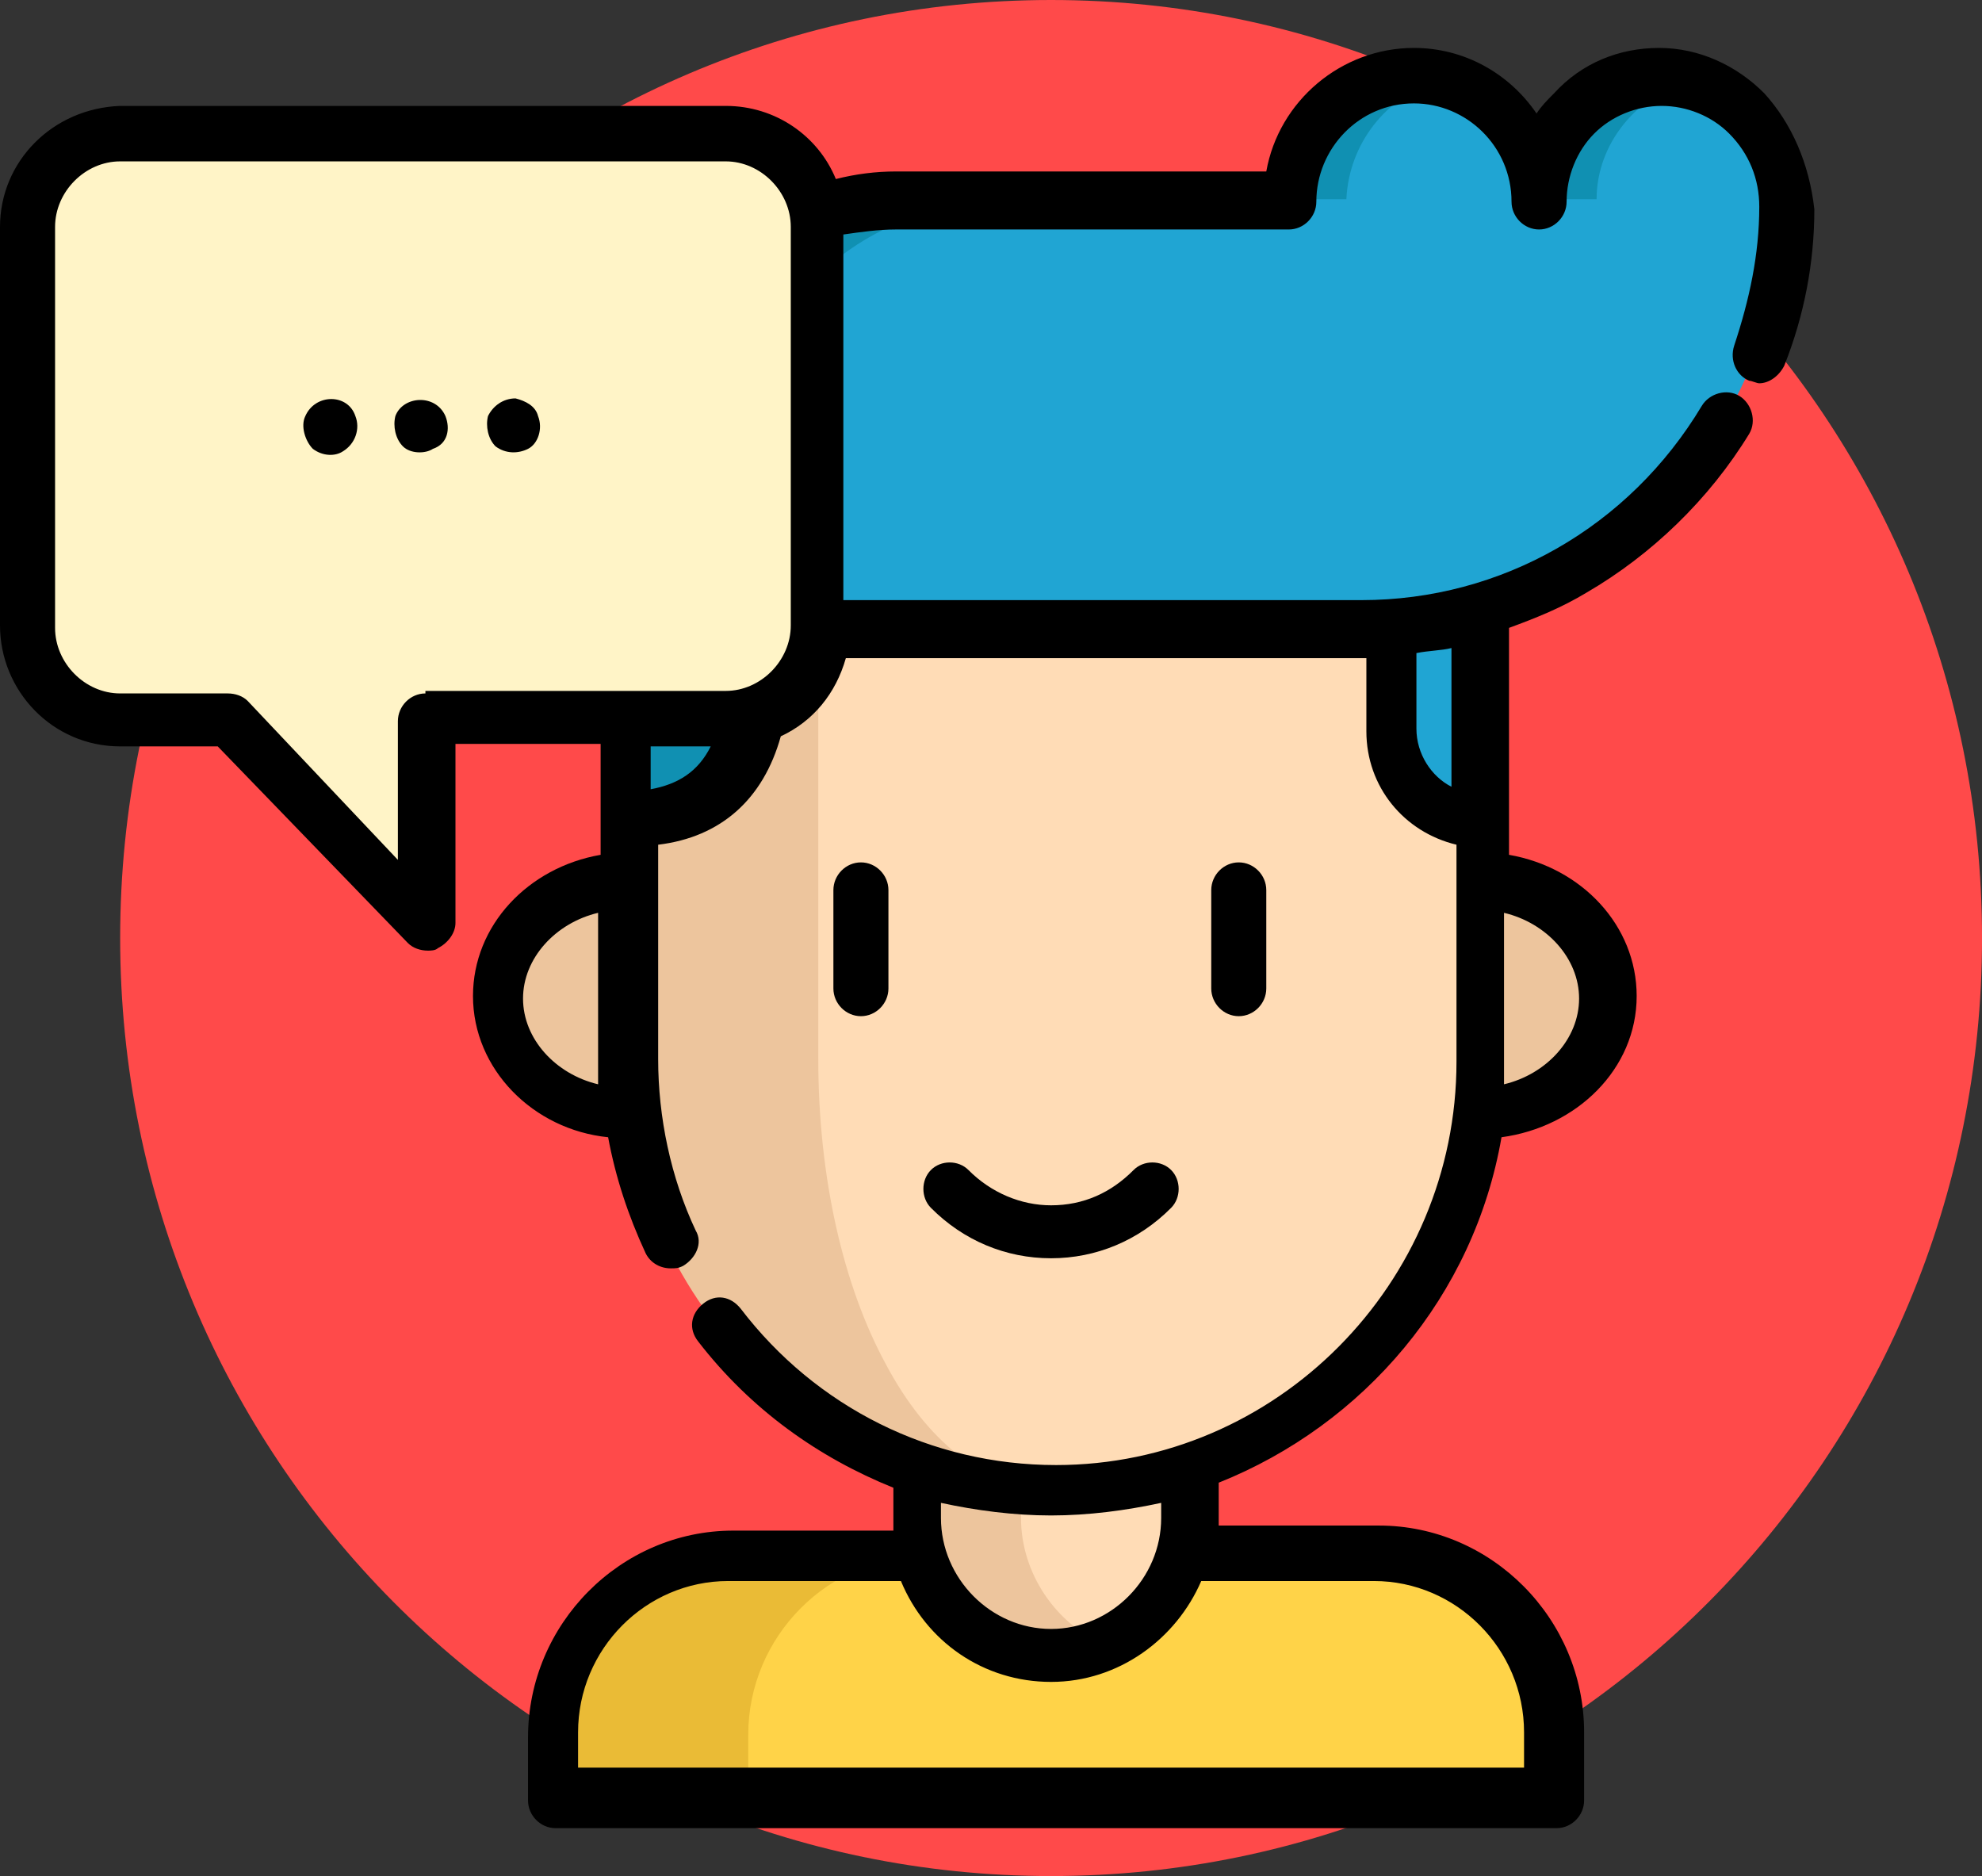 <svg width="56" height="53" viewBox="0 0 56 53" fill="none" xmlns="http://www.w3.org/2000/svg">
<rect x="0" y="0" width="56" height="53" fill="#333333" stroke="none"/>
<path d="M29.698 53C44.224 53 56.001 41.136 56.001 26.5C56.001 11.864 44.224 0 29.698 0C15.171 0 3.395 11.864 3.395 26.5C3.395 41.136 15.171 53 29.698 53Z" fill="#FF4A4A"/>
<path d="M33.373 43.953H38.747C41.504 43.953 43.767 46.233 43.767 49.011V50.792H15.555V48.94C15.555 46.161 17.817 43.882 20.575 43.882H25.949" fill="#FFD348"/>
<path d="M17.606 31.487C15.626 31.487 14 29.991 14 28.21C14 26.429 15.626 24.933 17.606 24.933H41.717C43.697 24.933 45.323 26.429 45.323 28.21C45.323 29.991 43.697 31.487 41.717 31.487" fill="#EDC59D"/>
<path d="M41.716 17.809V29.919C41.716 36.616 36.343 42.03 29.696 42.03C23.049 42.03 17.676 36.616 17.676 29.919V17.809" fill="#FFDCB6"/>
<path d="M29.625 42.101C26.302 42.101 23.332 40.747 21.211 38.539C19.019 36.331 17.676 33.339 17.676 29.919V17.809H23.12V29.919C23.12 33.267 23.827 36.331 25.029 38.539C26.161 40.676 27.787 42.03 29.625 42.101Z" fill="#EDC59D"/>
<path d="M39.242 17.738V20.587C39.242 22.012 40.373 23.152 41.788 23.152V14.39" fill="#20A5D3"/>
<path d="M46.878 2.137C44.969 2.137 43.343 3.704 43.343 5.628C43.343 3.704 41.787 2.137 39.878 2.137C37.969 2.137 36.413 3.704 36.413 5.628H25.312C21.07 5.628 17.676 9.047 17.676 13.321V23.081C22.13 23.152 21.423 17.738 21.423 17.738H38.393C44.969 17.738 50.343 12.395 50.413 5.77C50.343 3.847 48.787 2.137 46.878 2.137Z" fill="#20A5D3"/>
<path d="M40.657 2.28C40.374 2.208 40.092 2.137 39.738 2.137C37.829 2.137 36.273 3.704 36.273 5.628H38.041C38.112 4.061 39.172 2.707 40.657 2.28Z" fill="#1090B2"/>
<path d="M47.728 2.28C47.445 2.208 47.162 2.137 46.808 2.137C44.899 2.137 43.344 3.704 43.344 5.628H45.111C45.111 4.061 46.243 2.707 47.728 2.28Z" fill="#1090B2"/>
<path d="M33.515 41.46V42.884C33.515 44.452 32.525 45.876 31.182 46.446C30.758 46.66 30.263 46.802 29.697 46.802C27.576 46.802 25.879 45.093 25.879 42.956V41.531H33.515V41.46Z" fill="#EDC59D"/>
<path d="M33.514 41.46V42.884C33.514 44.452 32.524 45.876 31.181 46.446C29.838 45.876 28.848 44.452 28.848 42.884V41.46H33.514Z" fill="#FFDCB6"/>
<path d="M25.313 5.699H28.354C24.111 5.699 20.717 9.118 20.717 13.393V21.656C20.152 22.511 19.232 23.223 17.677 23.152V13.393C17.606 9.118 21.071 5.699 25.313 5.699Z" fill="#1090B2"/>
<path d="M26.161 43.953C23.403 43.953 21.141 46.233 21.141 49.011V50.792H15.555V48.94C15.555 46.161 17.817 43.882 20.575 43.882H26.161V43.953Z" fill="#EABB36"/>
<path d="M20.434 3.776H3.394C1.979 3.776 0.777 4.987 0.777 6.411V17.667C0.777 19.091 1.979 20.302 3.394 20.302H6.505L12.02 26.144V20.302H20.434C21.848 20.302 23.05 19.091 23.05 17.667V6.411C23.05 4.987 21.919 3.776 20.434 3.776Z" fill="#FFF4C7"/>
<path d="M33.09 34.122C33.373 33.837 33.373 33.339 33.09 33.054C32.807 32.769 32.312 32.769 32.029 33.054C31.393 33.695 30.615 34.051 29.696 34.051C28.847 34.051 27.999 33.695 27.363 33.054C27.08 32.769 26.585 32.769 26.302 33.054C26.019 33.339 26.019 33.837 26.302 34.122C27.221 35.048 28.423 35.547 29.696 35.547C30.969 35.547 32.171 35.048 33.09 34.122Z" fill="black"/>
<path d="M35.778 27.925V25.146C35.778 24.719 35.425 24.363 35 24.363C34.576 24.363 34.223 24.719 34.223 25.146V27.925C34.223 28.352 34.576 28.708 35 28.708C35.425 28.708 35.778 28.352 35.778 27.925Z" fill="black"/>
<path d="M25.102 27.925V25.146C25.102 24.719 24.749 24.363 24.325 24.363C23.9 24.363 23.547 24.719 23.547 25.146V27.925C23.547 28.352 23.9 28.708 24.325 28.708C24.749 28.708 25.102 28.352 25.102 27.925Z" fill="black"/>
<path d="M49.849 2.636C49.071 1.852 48.01 1.354 46.879 1.354C45.748 1.354 44.687 1.781 43.909 2.636C43.697 2.849 43.556 2.992 43.414 3.206C42.636 2.066 41.364 1.354 39.95 1.354C37.899 1.354 36.131 2.849 35.778 4.844H25.313C24.748 4.844 24.182 4.915 23.616 5.058C23.121 3.847 21.919 2.992 20.505 2.992H3.394C1.485 3.063 0 4.559 0 6.411V17.667C0 19.519 1.485 21.086 3.394 21.086H6.152L11.525 26.642C11.667 26.785 11.879 26.856 12.091 26.856C12.162 26.856 12.303 26.856 12.374 26.785C12.657 26.642 12.869 26.358 12.869 26.073V21.015H16.97V24.149C14.919 24.505 13.364 26.144 13.364 28.139C13.364 30.204 15.061 31.914 17.182 32.128C17.394 33.267 17.747 34.336 18.242 35.405C18.384 35.69 18.667 35.832 18.95 35.832C19.091 35.832 19.162 35.832 19.303 35.761C19.657 35.547 19.869 35.12 19.657 34.764C18.95 33.267 18.596 31.558 18.596 29.919V24.933V23.864C20.364 23.651 21.566 22.582 22.061 20.801C22.98 20.374 23.616 19.59 23.899 18.593H38.465C38.535 18.593 38.535 18.593 38.606 18.593V20.659C38.606 22.226 39.667 23.508 41.152 23.864V29.991C41.152 36.259 36.061 41.389 29.838 41.389C26.303 41.389 23.051 39.75 20.929 36.972C20.646 36.616 20.222 36.544 19.869 36.829C19.515 37.114 19.445 37.542 19.727 37.898C21.212 39.821 23.121 41.175 25.242 42.03V42.956C25.242 43.027 25.242 43.098 25.242 43.241H20.717C17.535 43.241 14.919 45.876 14.919 49.082V50.863C14.919 51.29 15.273 51.647 15.697 51.647H43.98C44.404 51.647 44.758 51.29 44.758 50.863V48.94C44.758 45.734 42.142 43.098 38.96 43.098H34.434C34.434 43.027 34.434 42.956 34.434 42.813V41.887C38.535 40.249 41.647 36.616 42.424 32.128C44.546 31.843 46.243 30.204 46.243 28.139C46.243 26.144 44.687 24.505 42.636 24.149V17.738C43.414 17.453 44.121 17.168 44.828 16.741C46.667 15.672 48.293 14.105 49.424 12.253C49.636 11.896 49.495 11.398 49.142 11.184C48.788 10.97 48.293 11.113 48.081 11.469C46.03 14.889 42.424 16.954 38.465 16.954H23.828V6.625C24.323 6.554 24.818 6.483 25.313 6.483H36.414C36.839 6.483 37.192 6.126 37.192 5.699C37.192 4.203 38.394 2.921 39.95 2.921C41.434 2.921 42.707 4.132 42.707 5.699C42.707 6.126 43.061 6.483 43.485 6.483C43.909 6.483 44.263 6.126 44.263 5.699C44.263 4.987 44.546 4.274 45.041 3.776C45.535 3.277 46.243 2.992 46.95 2.992C47.657 2.992 48.364 3.277 48.859 3.776C49.424 4.345 49.707 5.058 49.707 5.841C49.707 7.195 49.424 8.477 49 9.759C48.859 10.187 49.071 10.614 49.424 10.757C49.495 10.757 49.636 10.828 49.707 10.828C49.99 10.828 50.273 10.614 50.414 10.329C50.98 8.905 51.263 7.409 51.263 5.913C51.121 4.63 50.626 3.491 49.849 2.636ZM38.818 44.665C41.152 44.665 43.061 46.589 43.061 48.94V49.937H16.333V48.94C16.333 46.589 18.242 44.665 20.576 44.665H25.455C26.162 46.375 27.788 47.515 29.697 47.515C31.606 47.515 33.232 46.304 33.94 44.665H38.818ZM32.808 42.884C32.808 44.594 31.394 46.019 29.697 46.019C28 46.019 26.586 44.594 26.586 42.884V42.457C27.576 42.671 28.637 42.813 29.697 42.813C30.758 42.813 31.818 42.671 32.808 42.457V42.884ZM44.616 28.21C44.616 29.349 43.697 30.347 42.495 30.632C42.495 30.418 42.495 30.204 42.495 29.919V25.788C43.697 26.073 44.616 27.07 44.616 28.21ZM41.01 22.226C40.445 21.941 40.02 21.3 40.02 20.587V18.45C40.374 18.379 40.727 18.379 41.01 18.308V22.226ZM12.02 19.59C11.596 19.59 11.242 19.946 11.242 20.374V24.292L7 19.804C6.859 19.661 6.646 19.59 6.434 19.59H3.394C2.404 19.59 1.556 18.735 1.556 17.738V6.411C1.556 5.414 2.404 4.559 3.394 4.559H20.505C21.495 4.559 22.343 5.414 22.343 6.411V17.667C22.343 18.664 21.495 19.519 20.505 19.519H12.02V19.59ZM14.778 28.21C14.778 27.07 15.697 26.073 16.899 25.788V29.919C16.899 30.133 16.899 30.347 16.899 30.632C15.697 30.347 14.778 29.349 14.778 28.21ZM18.384 22.297V21.086H20.081C19.727 21.798 19.162 22.155 18.384 22.297Z" fill="black"/>
<path d="M10.041 11.754C9.829 11.113 8.91 11.113 8.627 11.754C8.486 12.039 8.627 12.466 8.839 12.68C9.122 12.894 9.476 12.894 9.688 12.751C10.041 12.538 10.183 12.11 10.041 11.754Z" fill="black"/>
<path d="M12.585 11.754C12.302 11.113 11.383 11.184 11.171 11.754C11.1 12.039 11.171 12.395 11.383 12.609C11.595 12.823 12.02 12.823 12.232 12.68C12.656 12.538 12.727 12.11 12.585 11.754Z" fill="black"/>
<path d="M15.202 11.754C15.132 11.469 14.849 11.327 14.566 11.255C14.213 11.255 13.93 11.469 13.788 11.754C13.717 12.039 13.788 12.395 14 12.609C14.283 12.822 14.637 12.822 14.92 12.68C15.202 12.538 15.344 12.11 15.202 11.754Z" fill="black"/>
</svg>
